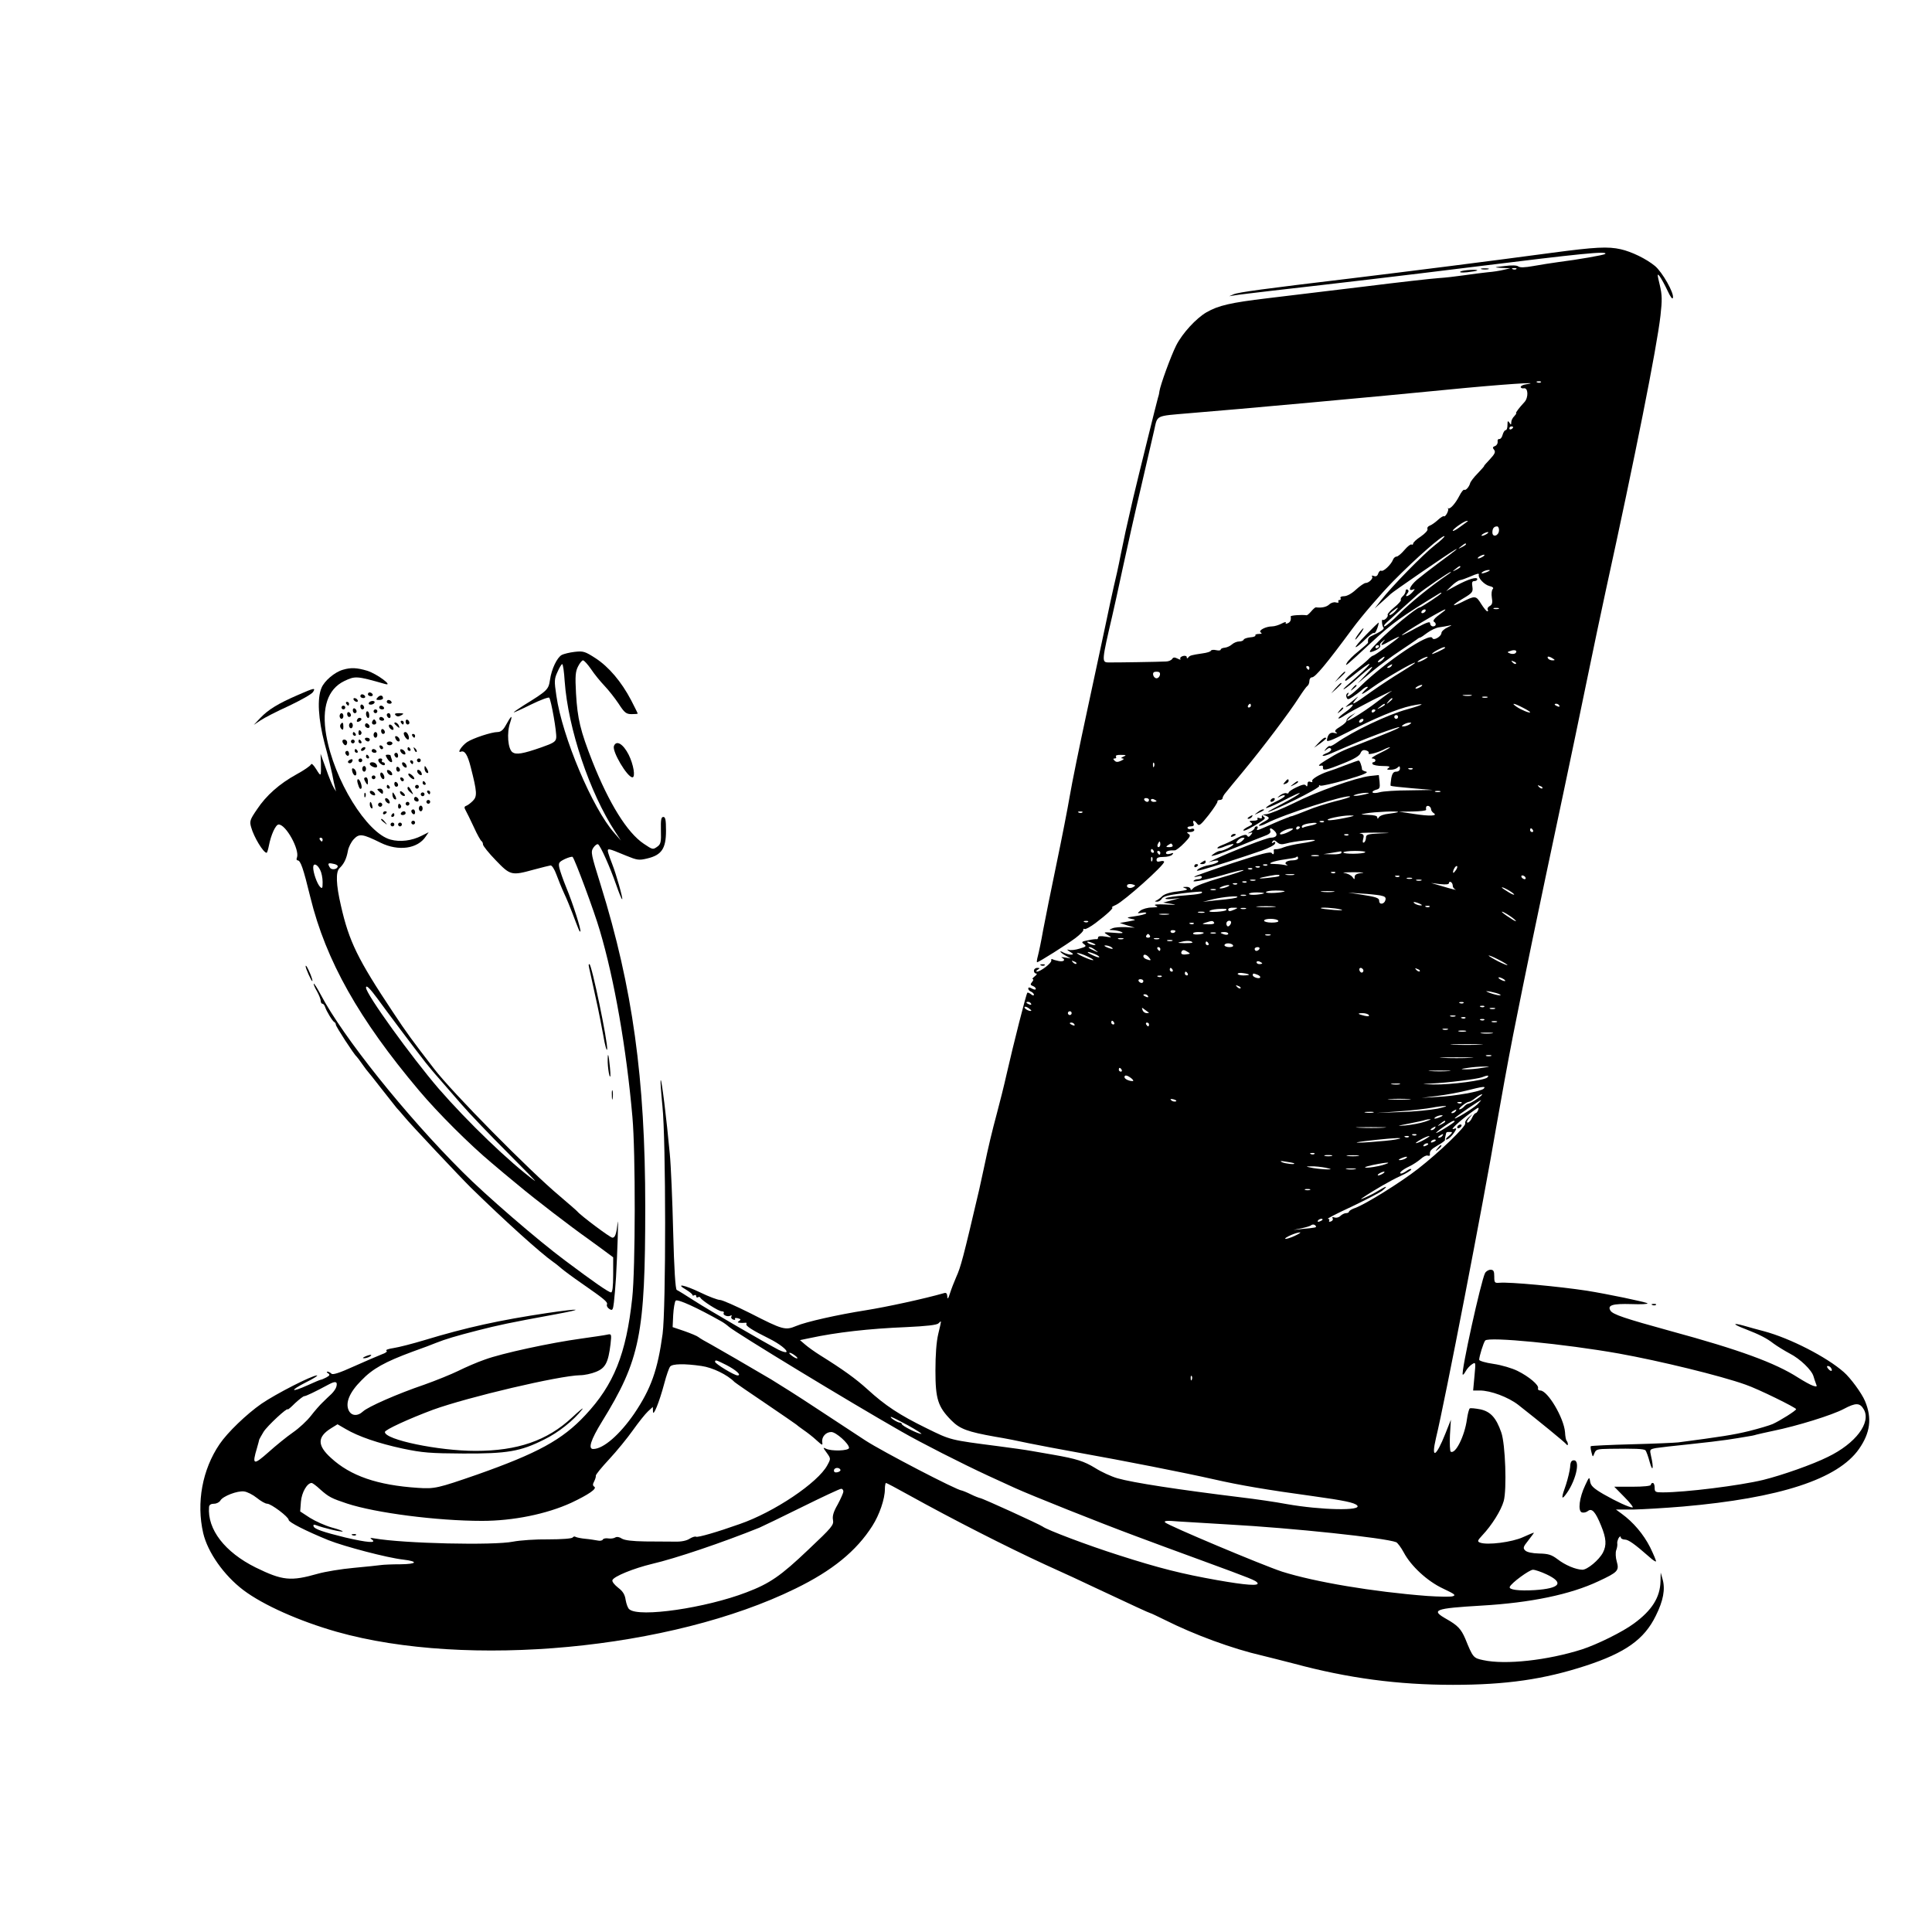 <?xml version="1.0" standalone="no"?>
<!DOCTYPE svg PUBLIC "-//W3C//DTD SVG 20010904//EN"
 "http://www.w3.org/TR/2001/REC-SVG-20010904/DTD/svg10.dtd">
<svg version="1.0" xmlns="http://www.w3.org/2000/svg"
 width="1024pt" height="1024pt" viewBox="0 0 1024 1024"
 preserveAspectRatio="xMidYMid meet">

<g transform="translate(0,1024) scale(0.1,-0.1)"
fill="#000000" stroke="none">
<path d="M8225 8900 c-342 -46 -740 -96 -1060 -135 -469 -56 -602 -74 -627
-85 l-23 -10 25 4 c14 3 108 14 210 26 326 37 686 79 1055 125 574 71 719 86
703 69 -7 -6 -145 -30 -248 -43 -36 -5 -95 -14 -133 -21 -45 -8 -71 -9 -80 -2
-7 6 -35 7 -72 2 -59 -7 -60 -7 -15 -10 l45 -2 -35 -8 c-20 -5 -58 -11 -85
-13 -28 -3 -84 -10 -125 -16 -41 -6 -102 -13 -135 -15 -33 -2 -211 -22 -395
-45 -184 -22 -415 -50 -514 -62 -193 -23 -258 -38 -321 -74 -55 -32 -128 -111
-161 -176 -28 -56 -84 -209 -89 -244 -1 -11 -5 -27 -8 -35 -5 -16 -104 -416
-131 -530 -39 -168 -46 -202 -66 -300 -11 -58 -28 -134 -37 -170 -8 -36 -28
-126 -43 -200 -16 -74 -60 -282 -99 -462 -39 -180 -80 -381 -91 -447 -11 -65
-43 -229 -71 -363 -28 -133 -59 -290 -70 -347 -10 -58 -23 -119 -28 -138 -5
-18 -7 -33 -4 -33 9 0 156 93 203 128 25 19 44 38 42 44 -1 5 1 7 6 4 5 -3 31
11 59 32 62 47 99 82 87 82 -5 1 5 7 21 14 43 20 255 209 255 228 0 5 -9 6
-20 3 -14 -4 -20 -2 -20 8 0 11 11 15 36 15 20 0 41 5 47 12 9 10 7 11 -10 5
-14 -4 -23 -2 -23 4 0 10 16 15 47 14 6 0 29 17 50 39 31 32 35 40 23 48 -12
8 -11 10 8 10 12 0 22 5 22 11 0 6 -7 9 -15 6 -8 -4 -17 -2 -20 3 -4 6 4 10
15 10 16 0 20 5 16 15 -7 20 4 19 19 -1 10 -14 18 -8 61 46 27 35 48 67 47 72
-2 4 4 8 12 8 8 0 15 4 15 10 0 5 7 18 15 27 8 10 51 63 97 118 101 122 243
310 292 387 20 31 40 59 46 63 5 3 10 15 10 26 0 10 6 19 14 19 17 0 77 72
212 255 53 72 151 185 217 253 122 124 264 248 273 240 2 -3 -20 -24 -50 -47
-61 -47 -232 -222 -285 -291 l-35 -45 39 35 c22 19 42 38 45 41 7 9 311 218
340 234 27 15 6 -2 -80 -65 -47 -35 -101 -77 -120 -93 -37 -32 -50 -63 -22
-52 13 5 13 2 -3 -15 -20 -22 -44 -28 -26 -6 8 10 9 16 1 21 -5 3 -10 0 -10
-8 0 -8 -7 -20 -15 -27 -8 -7 -13 -16 -10 -20 2 -4 -14 -22 -35 -39 -22 -18
-38 -36 -35 -40 5 -10 -19 -33 -27 -26 -2 3 -4 -4 -3 -15 1 -11 4 -23 8 -26 7
-7 -16 -23 -60 -43 -20 -9 -24 -16 -22 -37 0 -3 -23 -23 -51 -46 -28 -22 -55
-50 -61 -61 -13 -24 -6 -18 132 110 107 99 158 136 362 260 4 2 7 2 7 0 0 -6
-108 -77 -116 -77 -15 0 -154 -114 -214 -176 -51 -51 -59 -64 -40 -59 31 9 51
25 45 35 -3 4 3 14 13 21 15 13 16 12 3 -3 -18 -24 -12 -23 45 9 27 14 45 22
39 16 -17 -17 -130 -98 -137 -98 -4 0 -16 -9 -26 -20 -11 -11 -43 -38 -71 -60
-28 -22 -51 -44 -51 -49 0 -9 1 -9 70 46 99 77 66 34 -50 -66 -25 -21 -36 -34
-25 -28 11 6 40 29 65 52 79 71 110 88 55 30 l-50 -53 75 62 c41 34 109 84
150 111 41 27 80 54 87 59 7 6 15 11 18 11 4 0 22 12 40 26 19 14 47 27 62 29
16 2 39 6 53 9 18 5 16 2 -7 -9 -18 -8 -33 -22 -33 -30 0 -18 -42 -43 -48 -27
-11 34 -249 -126 -381 -255 -49 -48 -83 -70 -65 -41 4 7 3 8 -4 4 -6 -4 -9
-13 -5 -22 5 -13 9 -13 32 2 14 9 35 25 47 35 11 11 24 19 30 19 5 0 5 -4 -1
-8 -5 -4 -17 -16 -25 -26 -8 -11 17 3 55 31 67 48 225 139 225 130 0 -3 -33
-24 -72 -48 -40 -24 -113 -72 -161 -106 -94 -68 -111 -76 -81 -40 17 20 16 19
-11 -3 -49 -40 -51 -43 -27 -31 37 19 25 -4 -18 -34 -22 -15 -38 -30 -36 -33
3 -2 17 5 33 16 15 11 82 47 148 81 66 33 112 55 101 48 -10 -6 -40 -29 -67
-49 -92 -72 -218 -145 -149 -87 l25 21 -25 -15 c-14 -8 -24 -20 -23 -26 2 -5
-13 -20 -33 -32 -27 -16 -33 -24 -22 -31 9 -6 6 -7 -9 -3 -22 6 -35 -6 -40
-37 -2 -13 24 -3 110 41 140 73 265 125 336 140 82 17 71 7 -19 -18 -106 -29
-288 -116 -379 -180 -16 -11 -30 -18 -33 -15 -3 2 -11 -4 -19 -13 -13 -16 -12
-17 3 -5 11 9 18 10 23 2 3 -5 -5 -14 -19 -20 -14 -5 -26 -12 -26 -14 0 -6 23
0 55 15 111 48 154 66 244 100 57 21 106 37 108 35 4 -4 -54 -28 -217 -92 -87
-33 -107 -43 -172 -83 -39 -24 -47 -33 -25 -29 6 2 11 -3 9 -9 -3 -20 17 -16
108 21 56 22 86 40 91 54 6 14 14 19 28 15 12 -3 18 -9 15 -15 -7 -11 41 0 78
18 15 8 31 14 35 13 4 0 -19 -14 -52 -30 -33 -16 -52 -29 -42 -29 9 0 17 -4
17 -10 0 -5 -5 -10 -11 -10 -5 0 -7 -4 -4 -10 3 -5 27 -10 53 -10 34 0 43 -3
32 -10 -12 -8 -10 -10 10 -10 15 0 31 5 38 12 9 9 12 8 12 -5 0 -10 -8 -17
-20 -17 -14 0 -21 -9 -26 -35 -3 -20 -5 -38 -3 -40 2 -2 54 -8 114 -13 l110
-9 -125 -2 c-69 0 -140 -5 -157 -10 -18 -5 -35 -6 -38 -1 -3 4 5 10 18 14 20
5 22 10 19 42 l-4 36 -47 -5 c-75 -9 -284 -83 -404 -144 -62 -30 -125 -56
-142 -58 -19 -1 -29 -6 -27 -14 2 -9 -3 -11 -13 -7 -9 3 -13 2 -10 -4 4 -6 -6
-10 -22 -10 -21 0 -24 -3 -14 -9 12 -8 10 -12 -12 -22 -15 -7 -27 -16 -27 -20
0 -8 45 14 96 48 19 12 22 18 12 24 -7 5 -8 9 -3 9 6 0 16 -4 24 -9 11 -7 6
-13 -18 -26 -18 -9 -31 -19 -28 -21 3 -3 20 2 39 12 92 48 430 156 444 142 2
-3 -33 -14 -79 -25 -46 -12 -113 -33 -148 -48 -35 -14 -71 -28 -79 -30 -8 -2
-16 -4 -17 -5 -2 -2 -6 -3 -10 -4 -9 -3 -49 -19 -111 -47 -49 -22 -56 -23 -47
-9 3 6 1 10 -4 10 -6 0 -11 -4 -11 -8 0 -5 -10 -14 -22 -21 -16 -8 -17 -10 -4
-6 16 5 17 3 6 -10 -10 -12 -15 -13 -20 -4 -6 8 -22 4 -56 -14 -27 -15 -62
-31 -78 -37 -16 -6 -26 -13 -23 -16 2 -3 22 2 42 11 21 8 40 13 42 11 6 -6
-52 -36 -70 -36 -7 0 -22 -7 -33 -15 -18 -13 -18 -14 6 -8 14 3 68 24 120 45
52 22 114 46 137 55 29 10 40 19 36 29 -7 18 4 18 23 -1 19 -19 10 -35 -21
-35 -20 0 -196 -68 -300 -116 l-30 -14 29 7 c19 4 27 2 22 -5 -3 -5 -24 -13
-45 -17 -22 -3 -47 -13 -58 -20 -16 -12 -13 -13 22 -4 45 12 217 67 314 101
36 13 67 29 69 37 3 9 0 11 -8 6 -9 -6 -11 -4 -6 4 6 9 12 9 25 -3 13 -12 25
-13 47 -7 42 12 160 25 153 17 -4 -4 -36 -11 -72 -16 -35 -5 -78 -15 -93 -21
-16 -7 -35 -11 -42 -10 -7 1 -12 -2 -11 -6 3 -19 -2 -27 -10 -15 -6 10 -53 -2
-209 -53 -111 -37 -202 -69 -202 -72 0 -2 9 -1 20 2 11 4 20 2 20 -4 0 -6 -9
-11 -19 -11 -11 0 -22 -4 -25 -9 -7 -10 82 9 187 40 38 11 73 19 78 17 5 -2
-50 -20 -123 -41 -76 -22 -137 -45 -144 -55 -8 -10 -13 -12 -14 -4 0 6 -10 12
-22 11 -22 0 -22 -1 -3 -8 15 -6 3 -10 -44 -16 -39 -4 -70 -14 -81 -25 -10
-10 -24 -20 -31 -23 -10 -4 -9 -6 3 -6 9 -1 21 7 26 16 7 12 35 19 108 28 55
7 101 10 103 9 10 -9 -11 -14 -89 -20 -47 -3 -92 -10 -100 -14 -9 -5 3 -7 30
-5 l45 5 -45 -12 -45 -12 45 -7 c31 -5 22 -6 -30 -3 -50 2 -68 0 -55 -6 16 -7
12 -9 -20 -10 -22 0 -49 -8 -60 -16 -19 -16 -19 -16 7 -12 15 3 25 2 23 -3 -3
-4 -29 -11 -58 -15 -47 -7 -49 -8 -22 -14 29 -6 28 -6 -15 -14 l-45 -8 40 -13
40 -12 -48 3 c-27 1 -58 -1 -70 -6 -22 -9 -21 -9 3 -10 14 -1 34 -5 45 -10 13
-6 0 -8 -40 -4 -57 4 -59 4 -35 -11 25 -15 25 -15 -12 -9 -25 4 -38 2 -38 -5
0 -6 -3 -10 -7 -9 -5 1 -25 -1 -47 -6 -33 -6 -36 -9 -21 -20 15 -11 12 -14
-23 -24 -22 -7 -48 -10 -58 -6 -11 3 -8 -1 6 -10 20 -12 22 -15 7 -16 -10 0
-27 5 -38 10 -30 17 -22 2 9 -15 l27 -15 -30 5 c-16 3 -24 2 -17 -1 22 -10 12
-23 -15 -18 -15 3 -30 7 -35 10 -5 3 -7 0 -6 -7 3 -13 -57 -59 -76 -59 -6 0
-4 5 4 10 13 8 12 10 -2 10 -10 0 -18 -7 -18 -15 0 -8 5 -15 12 -15 6 0 3 -7
-8 -15 -10 -8 -15 -15 -10 -15 5 0 3 -7 -4 -15 -10 -12 -9 -16 4 -21 9 -3 16
-10 16 -15 0 -6 -9 -5 -20 1 -14 8 -20 8 -20 0 0 -6 7 -13 15 -16 8 -4 15 -11
15 -16 0 -6 -7 -5 -15 2 -9 7 -18 11 -20 8 -6 -6 -73 -270 -109 -428 -14 -63
-38 -158 -52 -210 -26 -97 -44 -171 -70 -295 -8 -38 -19 -88 -24 -110 -86
-368 -98 -411 -122 -464 -11 -25 -26 -64 -33 -86 -9 -29 -13 -34 -14 -17 -1
17 -6 22 -18 18 -105 -30 -303 -73 -416 -91 -146 -23 -316 -61 -367 -83 -58
-24 -70 -21 -244 68 -76 38 -148 70 -160 70 -12 0 -60 18 -105 40 -83 40 -136
50 -74 14 18 -11 33 -23 33 -27 0 -5 4 -5 10 -2 6 3 10 1 10 -5 0 -6 4 -9 9
-6 5 4 11 2 13 -2 6 -14 96 -72 113 -72 9 0 14 -4 11 -9 -7 -11 22 -23 36 -14
6 3 8 1 5 -4 -4 -6 0 -14 9 -17 8 -3 13 -2 10 3 -4 5 3 7 15 4 16 -4 17 -8 7
-14 -10 -7 -10 -9 2 -10 8 -1 21 -1 29 0 7 2 10 -2 7 -7 -5 -9 32 -33 119 -76
55 -27 101 -63 93 -72 -4 -3 -21 2 -40 11 -69 36 -366 208 -447 260 -46 30
-89 56 -94 58 -7 2 -14 110 -19 308 -4 167 -12 354 -18 414 -17 185 -43 395
-48 390 -3 -2 2 -64 9 -137 19 -180 19 -1071 1 -1208 -26 -191 -61 -290 -150
-422 -77 -112 -164 -188 -218 -188 -28 0 -13 48 46 144 203 329 230 463 230
1141 0 678 -67 1161 -236 1704 -51 164 -54 175 -39 198 9 13 20 21 25 18 13
-8 63 -120 95 -212 16 -46 30 -81 33 -79 4 5 -31 130 -53 186 -8 19 -17 46
-21 59 -7 28 -5 27 94 -14 59 -24 68 -26 113 -15 76 18 99 53 99 146 0 58 -3
74 -14 74 -12 0 -14 -15 -13 -71 2 -60 -1 -73 -17 -85 -26 -19 -26 -18 -74 14
-88 59 -184 214 -272 436 -64 163 -79 225 -87 361 -5 92 -3 116 11 143 9 18
21 32 26 32 6 0 25 -21 43 -47 17 -26 50 -66 71 -88 21 -22 55 -65 75 -95 31
-48 40 -55 69 -55 17 0 32 1 32 3 0 2 -16 34 -35 71 -52 99 -119 177 -188 222
-57 37 -66 39 -111 34 -27 -3 -58 -11 -68 -16 -25 -13 -55 -75 -63 -133 -8
-51 -12 -56 -140 -135 -30 -19 -54 -36 -52 -37 1 -1 42 17 92 42 49 24 92 40
96 36 10 -11 41 -186 37 -213 -2 -20 -15 -28 -78 -50 -100 -35 -134 -40 -154
-26 -24 18 -31 103 -12 157 15 46 6 39 -26 -19 -12 -21 -25 -31 -41 -31 -31 0
-129 -32 -161 -53 -29 -20 -55 -60 -33 -51 20 7 35 -15 52 -82 34 -133 35
-155 11 -179 -12 -12 -28 -24 -35 -26 -11 -4 -11 -10 -3 -24 6 -11 26 -51 44
-90 17 -38 36 -71 40 -73 4 -2 8 -10 8 -18 0 -7 30 -45 68 -84 77 -80 83 -82
202 -49 41 11 81 21 88 22 7 1 21 -20 31 -48 10 -27 28 -72 41 -100 13 -27 31
-72 42 -100 36 -95 40 -106 44 -102 6 6 -40 150 -75 234 -16 39 -32 85 -36
102 -6 28 -3 32 29 48 20 9 38 14 41 11 12 -12 115 -289 144 -389 77 -259 141
-624 173 -989 17 -188 16 -805 -1 -960 -32 -296 -97 -459 -249 -621 -122 -131
-254 -202 -574 -315 -208 -72 -224 -76 -313 -70 -214 14 -357 63 -461 159 -73
66 -73 111 1 157 l34 21 43 -25 c68 -40 173 -76 303 -104 106 -22 144 -25 320
-26 234 -1 304 11 429 74 76 37 157 102 202 160 10 14 -14 -6 -55 -44 -131
-122 -289 -176 -510 -176 -197 0 -481 59 -481 100 0 12 129 71 255 118 185 67
669 181 780 183 22 0 60 8 84 18 50 20 65 49 77 147 6 54 5 55 -18 50 -12 -3
-75 -12 -138 -21 -161 -22 -421 -78 -510 -111 -41 -14 -105 -42 -141 -60 -37
-18 -118 -51 -180 -73 -144 -49 -298 -117 -325 -142 -29 -27 -62 -24 -76 6
-18 40 4 95 67 158 60 63 126 99 272 153 54 19 109 40 123 46 50 20 107 37
220 66 114 29 164 40 415 86 158 29 135 33 -42 7 -255 -38 -432 -77 -653 -144
-63 -19 -137 -38 -164 -42 -27 -4 -44 -10 -38 -14 7 -4 -3 -12 -26 -20 -20 -8
-86 -36 -146 -63 -77 -35 -112 -46 -119 -39 -6 6 -16 11 -21 11 -6 0 -5 -4 3
-9 11 -7 9 -12 -10 -22 -13 -7 -26 -12 -29 -12 -3 0 -34 -13 -69 -29 -91 -41
-98 -30 -10 15 41 20 67 37 59 37 -27 0 -218 -98 -294 -150 -79 -55 -180 -152
-222 -214 -92 -135 -124 -311 -87 -472 24 -102 110 -224 213 -302 105 -79 295
-164 495 -221 690 -195 1773 -94 2431 229 195 95 323 199 408 333 37 58 66
142 66 194 0 18 3 33 6 33 3 0 56 -28 117 -62 240 -133 523 -277 727 -371 115
-52 195 -89 264 -122 198 -93 289 -135 293 -135 3 0 36 -16 75 -35 159 -80
361 -154 518 -190 30 -7 107 -27 170 -43 286 -77 550 -112 841 -112 282 0 482
29 703 101 211 69 311 140 372 265 40 80 51 141 36 194 l-10 35 -1 -46 c-2
-85 -45 -154 -141 -224 -59 -44 -195 -111 -275 -137 -182 -58 -406 -83 -524
-57 -52 11 -54 13 -95 114 -22 51 -40 70 -98 103 -87 49 -67 57 185 72 260 15
471 59 619 129 103 48 111 56 97 105 -6 20 -7 47 -3 59 5 12 7 28 6 35 -2 6 2
20 7 30 6 9 11 11 11 5 0 -7 10 -13 21 -13 20 0 52 -23 133 -94 16 -15 31 -24
33 -22 2 2 -12 36 -31 75 -35 69 -89 133 -151 178 l-30 22 90 0 c50 1 169 8
265 16 514 45 821 145 933 305 60 86 70 163 32 254 -17 41 -77 123 -113 154
-91 80 -284 179 -422 216 -30 8 -79 21 -109 30 -62 17 -57 7 9 -18 77 -30 114
-49 150 -77 19 -14 58 -38 86 -53 55 -28 117 -88 126 -121 3 -11 9 -28 13 -39
7 -16 5 -17 -15 -11 -13 4 -49 24 -79 43 -123 79 -312 148 -676 247 -244 67
-306 88 -319 108 -18 29 10 38 111 35 51 -2 89 0 85 4 -8 7 -215 50 -322 67
-144 22 -410 47 -462 42 -26 -2 -28 0 -28 33 0 29 -4 36 -20 36 -10 0 -24 -8
-29 -18 -21 -40 -129 -528 -118 -538 2 -2 9 6 16 19 7 13 22 29 33 36 20 13
20 12 13 -63 l-7 -76 35 0 c58 0 151 -35 204 -76 106 -83 248 -199 255 -209 5
-7 8 -6 8 1 0 6 -3 13 -6 17 -4 3 -8 24 -9 46 -6 76 -92 221 -131 221 -9 0
-14 5 -12 12 6 16 -48 62 -109 92 -28 14 -85 31 -127 37 -42 6 -76 16 -76 22
0 17 23 92 32 102 19 21 420 -18 708 -69 217 -39 541 -118 672 -165 65 -22
268 -122 268 -130 -1 -8 -85 -61 -125 -79 -16 -7 -73 -24 -125 -37 -81 -20
-154 -31 -375 -60 -16 -2 -127 -7 -245 -10 -118 -3 -216 -8 -218 -10 -3 -2 -1
-17 3 -32 7 -27 7 -28 16 -5 8 20 15 22 81 23 132 2 181 0 189 -8 5 -5 15 -33
23 -63 16 -58 22 -31 7 32 -8 36 -8 36 26 43 18 3 98 12 176 20 78 8 169 19
202 24 33 5 78 12 100 16 22 3 46 8 54 11 7 2 47 11 89 20 128 26 314 84 374
116 64 34 86 34 107 -3 39 -70 -44 -180 -191 -251 -80 -40 -242 -97 -343 -122
-124 -30 -412 -66 -532 -66 -39 0 -43 2 -43 25 0 14 -4 25 -10 25 -5 0 -10 -4
-10 -10 0 -6 -39 -10 -97 -10 l-97 0 54 -55 c30 -30 49 -55 43 -55 -18 0 -85
31 -155 71 -53 31 -67 45 -70 67 -4 26 -5 25 -26 -20 -31 -65 -40 -136 -18
-144 9 -3 23 0 32 7 21 17 40 -3 70 -77 28 -68 30 -104 10 -143 -21 -40 -83
-91 -109 -91 -35 1 -91 24 -132 56 -32 24 -49 29 -98 30 -36 1 -64 7 -73 16
-13 13 -11 19 16 53 16 21 30 39 30 41 0 2 -26 -9 -57 -23 -58 -27 -191 -44
-229 -29 -15 6 -13 11 13 39 50 53 99 131 113 181 17 61 9 303 -13 364 -27 78
-57 110 -110 122 -27 5 -52 8 -57 5 -4 -3 -11 -29 -15 -58 -12 -88 -61 -187
-86 -171 -4 2 -6 42 -4 87 l5 82 -29 -73 c-50 -126 -77 -139 -50 -24 46 188
254 1263 319 1647 23 132 63 353 90 490 69 346 114 565 269 1295 33 157 88
418 121 580 33 162 79 378 101 480 154 703 271 1289 290 1458 9 81 9 108 -4
162 -14 58 -14 63 0 45 8 -11 27 -45 41 -75 16 -35 27 -49 29 -38 6 26 -56
135 -95 168 -46 38 -124 76 -182 89 -67 15 -133 12 -365 -19z m-188 -86 c-3
-3 -12 -4 -19 -1 -8 3 -5 6 6 6 11 1 17 -2 13 -5z m130 -600 c-3 -3 -12 -4
-19 -1 -8 3 -5 6 6 6 11 1 17 -2 13 -5z m-79 -11 c-16 -2 -28 -9 -28 -14 0 -5
8 -9 17 -7 23 4 25 -49 3 -73 -28 -30 -50 -59 -44 -59 3 0 -2 -7 -10 -16 -9
-8 -16 -23 -16 -32 0 -15 -2 -15 -10 -2 -8 12 -10 9 -10 -12 0 -16 -4 -28 -10
-28 -5 0 -12 -11 -16 -25 -3 -13 -11 -23 -18 -22 -6 1 -10 -5 -8 -14 1 -9 -5
-20 -14 -23 -13 -5 -14 -9 -5 -20 9 -11 4 -22 -22 -50 -19 -20 -33 -36 -31
-36 2 0 -13 -17 -33 -38 -21 -21 -39 -45 -41 -53 -5 -19 -23 -40 -31 -35 -4 3
-16 -12 -26 -32 -21 -41 -50 -73 -59 -66 -3 2 -4 1 -1 -2 6 -9 -15 -47 -22
-40 -3 2 -17 -6 -32 -20 -14 -13 -34 -27 -43 -30 -9 -3 -15 -11 -12 -18 3 -7
-13 -24 -36 -40 -22 -14 -40 -31 -40 -37 0 -5 -4 -8 -9 -5 -4 3 -21 -10 -37
-29 -16 -19 -35 -35 -42 -35 -7 0 -16 -8 -19 -17 -10 -26 -52 -65 -62 -58 -5
3 -12 -4 -16 -14 -4 -14 -12 -18 -23 -14 -9 3 -14 3 -10 -2 9 -9 -16 -35 -34
-35 -7 0 -30 -16 -51 -35 -22 -21 -48 -35 -63 -35 -14 0 -22 -4 -19 -10 3 -5
1 -10 -5 -10 -6 0 -9 -4 -6 -9 4 -5 -3 -7 -14 -4 -10 3 -26 -2 -35 -11 -14
-13 -39 -19 -71 -15 -3 0 -14 -9 -24 -21 -10 -12 -21 -21 -24 -21 -31 4 -86
-1 -85 -6 3 -20 -2 -31 -17 -37 -8 -3 -12 -2 -9 4 3 5 -7 3 -22 -5 -15 -8 -38
-15 -50 -15 -34 0 -76 -22 -61 -32 9 -5 6 -8 -10 -8 -13 0 -21 -4 -18 -8 2 -4
-10 -9 -27 -10 -18 -2 -33 -7 -35 -12 -2 -6 -13 -10 -25 -10 -11 0 -28 -7 -38
-16 -9 -8 -26 -16 -38 -17 -11 -1 -21 -5 -21 -10 0 -5 -11 -6 -24 -3 -13 3
-26 2 -28 -3 -2 -5 -21 -11 -44 -14 -60 -9 -68 -11 -76 -22 -5 -6 -8 -6 -8 2
0 6 -9 9 -20 6 -11 -3 -17 -10 -14 -15 4 -6 -3 -5 -14 1 -16 8 -23 8 -29 -1
-4 -7 -19 -14 -33 -14 -32 -2 -278 -6 -307 -5 -34 1 -33 10 22 246 8 33 33
148 56 255 23 107 66 299 96 425 29 127 61 263 70 303 19 84 3 76 188 92 241
19 1017 90 1360 124 283 28 527 45 423 29z m-68 -227 c0 -3 -4 -8 -10 -11 -5
-3 -10 -1 -10 4 0 6 5 11 10 11 6 0 10 -2 10 -4z m-241 -499 c-2 -2 -21 -15
-41 -30 -21 -16 -38 -24 -38 -20 0 9 60 51 74 52 5 1 7 0 5 -2z m166 -49 c-2
-29 -35 -38 -35 -10 0 21 8 32 25 32 6 0 11 -10 10 -22z m-65 -18 c-8 -5 -19
-10 -25 -10 -5 0 -3 5 5 10 8 5 20 10 25 10 6 0 3 -5 -5 -10z m-110 -55 c0 -2
-10 -9 -22 -15 -22 -11 -22 -10 -4 4 21 17 26 19 26 11z m90 -65 c-8 -5 -19
-10 -25 -10 -5 0 -3 5 5 10 8 5 20 10 25 10 6 0 3 -5 -5 -10z m-120 -55 c0 -2
-10 -9 -22 -15 -22 -11 -22 -10 -4 4 21 17 26 19 26 11z m145 -25 c-27 -12
-43 -12 -25 0 8 5 22 9 30 9 10 0 8 -3 -5 -9z m-215 -18 c-87 -59 -194 -146
-252 -204 -38 -38 -73 -68 -80 -68 -6 0 -1 10 13 22 13 12 49 44 79 72 31 28
69 62 85 76 34 29 168 120 175 119 3 0 -6 -8 -20 -17z m168 1 c-5 -16 29 -52
56 -59 18 -4 24 -10 18 -16 -6 -6 -8 -26 -5 -45 5 -27 2 -38 -11 -45 -9 -5
-14 -13 -11 -19 4 -5 2 -9 -2 -9 -5 0 -19 18 -33 40 -27 44 -32 44 -103 8 -59
-29 -53 -16 8 20 49 29 53 35 49 62 -4 23 -1 30 10 30 9 0 16 5 16 10 0 15
-47 1 -110 -33 l-55 -30 28 27 c15 15 35 29 45 31 9 1 33 10 52 18 41 18 51
20 48 10z m-443 -193 c-10 -11 -23 -20 -29 -20 -6 0 0 9 14 20 32 25 38 25 15
0z m548 13 c-7 -2 -19 -2 -25 0 -7 3 -2 5 12 5 14 0 19 -2 13 -5z m-388 -13
c-3 -5 -11 -10 -16 -10 -6 0 -7 5 -4 10 3 6 11 10 16 10 6 0 7 -4 4 -10z m100
2 c-6 -5 -23 -18 -38 -29 -16 -13 -23 -24 -17 -28 15 -9 12 -25 -5 -25 -8 0
-15 7 -15 16 0 12 -17 6 -75 -25 -41 -23 -75 -40 -75 -38 0 8 214 135 230 137
2 0 0 -4 -5 -8z m-345 -186 c0 -3 -4 -8 -10 -11 -5 -3 -10 -1 -10 4 0 6 5 11
10 11 6 0 10 -2 10 -4z m349 -10 c-10 -9 -69 -36 -69 -32 0 7 52 35 64 36 5 0
7 -2 5 -4z m374 -27 c-6 -6 -18 -6 -28 -3 -18 7 -18 8 1 14 23 9 39 1 27 -11z
m-703 -34 c-7 -8 -18 -15 -24 -15 -6 0 -2 7 8 15 25 19 32 19 16 0z m220 0
c-14 -8 -29 -14 -35 -14 -5 0 1 6 15 14 14 8 30 14 35 14 6 0 -1 -6 -15 -14z
m680 5 c13 -8 13 -10 -2 -10 -9 0 -20 5 -23 10 -8 13 5 13 25 0z m-195 -28
c-3 -3 -11 0 -18 7 -9 10 -8 11 6 5 10 -3 15 -9 12 -12z m-5042 -93 c18 -251
132 -590 268 -798 l30 -46 -35 40 c-116 131 -276 510 -307 727 -12 79 -11 90
6 127 10 23 21 41 25 41 4 0 10 -41 13 -91z m4382 81 c-3 -5 -12 -10 -18 -10
-7 0 -6 4 3 10 19 12 23 12 15 0z m-435 -10 c0 -5 -2 -10 -4 -10 -3 0 -8 5
-11 10 -3 6 -1 10 4 10 6 0 11 -4 11 -10z m-792 -37 c-2 -10 -10 -18 -18 -18
-8 0 -16 8 -18 18 -2 12 3 17 18 17 15 0 20 -5 18 -17z m1382 -63 c-8 -5 -19
-10 -25 -10 -5 0 -3 5 5 10 8 5 20 10 25 10 6 0 3 -5 -5 -10z m268 -47 c-10
-2 -28 -2 -40 0 -13 2 -5 4 17 4 22 1 32 -1 23 -4z m85 -10 c-7 -2 -19 -2 -25
0 -7 3 -2 5 12 5 14 0 19 -2 13 -5z m-503 -7 c0 -2 -8 -10 -17 -17 -16 -13
-17 -12 -4 4 13 16 21 21 21 13z m-750 -36 c0 -5 -5 -10 -11 -10 -5 0 -7 5 -4
10 3 6 8 10 11 10 2 0 4 -4 4 -10z m710 5 c0 -2 -10 -9 -22 -15 -22 -11 -22
-10 -4 4 21 17 26 19 26 11z m730 -15 c22 -11 40 -22 40 -25 0 -7 -49 13 -73
30 -30 21 -13 19 33 -5z m195 10 c3 -6 -1 -7 -9 -4 -18 7 -21 14 -7 14 6 0 13
-4 16 -10z m-975 -24 c0 -3 -4 -8 -10 -11 -5 -3 -10 -1 -10 4 0 6 5 11 10 11
6 0 10 -2 10 -4z m120 -36 c0 -5 -4 -10 -10 -10 -5 0 -10 5 -10 10 0 6 5 10
10 10 6 0 10 -4 10 -10z m-185 -20 c-3 -5 -11 -10 -16 -10 -6 0 -7 5 -4 10 3
6 11 10 16 10 6 0 7 -4 4 -10z m245 -20 c-8 -5 -22 -10 -30 -10 -13 0 -13 1 0
10 8 5 22 10 30 10 13 0 13 -1 0 -10z m-1515 -170 c-14 -6 -15 -9 -5 -10 10
-1 7 -5 -8 -12 -17 -8 -26 -8 -34 0 -9 9 -9 12 1 12 7 0 9 5 6 10 -4 6 7 10
27 9 27 0 30 -2 13 -9z m162 -52 c-3 -8 -6 -5 -6 6 -1 11 2 17 5 13 3 -3 4
-12 1 -19z m1370 -14 c-3 -3 -12 -4 -19 -1 -8 3 -5 6 6 6 11 1 17 -2 13 -5z
m688 -102 c-3 -3 -11 0 -18 7 -9 10 -8 11 6 5 10 -3 15 -9 12 -12z m-542 -19
c-7 -2 -19 -2 -25 0 -7 3 -2 5 12 5 14 0 19 -2 13 -5z m-398 -13 c-16 -4 -39
-8 -50 -8 -16 0 -15 2 5 8 14 4 36 8 50 8 22 0 22 -1 -5 -8z m-1145 -30 c0 -5
-4 -10 -9 -10 -6 0 -13 5 -16 10 -3 6 1 10 9 10 9 0 16 -4 16 -10z m40 -6 c0
-2 -7 -4 -15 -4 -8 0 -15 4 -15 10 0 5 7 7 15 4 8 -4 15 -8 15 -10z m1455 -43
c0 -6 6 -15 13 -20 26 -16 -20 -18 -103 -5 l-80 12 73 1 c39 1 71 4 71 9 -3
17 2 23 14 20 6 -3 12 -10 12 -17z m-1848 -17 c-3 -3 -12 -4 -19 -1 -8 3 -5 6
6 6 11 1 17 -2 13 -5z m1673 2 c-3 -2 -25 -6 -49 -9 -24 -2 -47 -10 -52 -18
-6 -10 -9 -10 -9 -1 0 8 -17 12 -47 13 -46 2 -46 2 -13 8 43 8 176 14 170 7z
m-285 -32 c-38 -8 -77 -13 -85 -11 -22 5 69 25 115 25 32 0 26 -3 -30 -14z
m-108 -20 c-3 -3 -12 -4 -19 -1 -8 3 -5 6 6 6 11 1 17 -2 13 -5z m-39 -9 c-3
-3 -18 -8 -34 -11 -15 -3 -31 -7 -36 -10 -4 -3 -8 -1 -8 5 0 9 24 17 64 20 11
0 17 -1 14 -4z m-88 -19 c0 -3 -4 -8 -10 -11 -5 -3 -10 -1 -10 4 0 6 5 11 10
11 6 0 10 -2 10 -4z m-60 -25 c-19 -10 -39 -15 -44 -13 -12 7 35 31 59 31 14
0 10 -5 -15 -18z m1295 9 c3 -5 1 -10 -4 -10 -6 0 -11 5 -11 10 0 6 2 10 4 10
3 0 8 -4 11 -10z m-807 -17 c-69 -3 -78 -6 -78 -23 0 -10 -5 -22 -10 -25 -7
-4 -9 2 -5 18 6 21 3 26 -17 30 -12 2 24 4 82 4 86 -1 91 -2 28 -4z m-171 -9
c-3 -3 -12 -4 -19 -1 -8 3 -5 6 6 6 11 1 17 -2 13 -5z m-561 -29 c-8 -8 -20
-15 -27 -15 -9 0 -8 4 1 15 7 8 19 15 27 15 12 0 12 -2 -1 -15z m-436 -20 c0
-8 -4 -15 -10 -15 -5 0 -7 7 -4 15 4 8 8 15 10 15 2 0 4 -7 4 -15z m65 -5 c3
-6 -4 -10 -17 -10 -18 0 -20 2 -8 10 19 12 18 12 25 0z m-100 -30 c3 -5 1 -10
-4 -10 -6 0 -11 5 -11 10 0 6 2 10 4 10 3 0 8 -4 11 -10z m35 -10 c0 -5 -2
-10 -4 -10 -3 0 -8 5 -11 10 -3 6 -1 10 4 10 6 0 11 -4 11 -10z m960 0 c0 -5
-21 -9 -47 -8 l-48 1 45 7 c25 4 46 8 48 8 1 1 2 -2 2 -8z m126 3 c-10 -10
-116 -11 -116 -1 0 4 28 8 62 8 34 0 58 -3 54 -7z m-248 -20 c-10 -2 -26 -2
-35 0 -10 3 -2 5 17 5 19 0 27 -2 18 -5z m-881 -25 c-3 -8 -6 -5 -6 6 -1 11 2
17 5 13 3 -3 4 -12 1 -19z m773 12 c0 -5 -13 -10 -29 -10 -32 0 -49 -15 -29
-24 7 -3 0 -4 -17 0 -16 3 -41 5 -55 5 -43 -1 -1 16 60 24 30 4 57 9 59 11 7
7 11 5 11 -6z m-163 -36 c-3 -3 -12 -4 -19 -1 -8 3 -5 6 6 6 11 1 17 -2 13 -5z
m-40 -10 c-3 -3 -12 -4 -19 -1 -8 3 -5 6 6 6 11 1 17 -2 13 -5z m1041 -14 c-7
-10 -14 -18 -15 -16 -6 6 9 36 18 36 5 0 4 -9 -3 -20z m-1081 4 c-3 -3 -12 -4
-19 -1 -8 3 -5 6 6 6 11 1 17 -2 13 -5z m440 -20 c-3 -3 -12 -4 -19 -1 -8 3
-5 6 6 6 11 1 17 -2 13 -5z m141 -1 c-27 -3 -38 -9 -38 -21 0 -15 -1 -15 -12
0 -7 9 -26 19 -43 21 -16 2 6 4 50 4 44 0 63 -2 43 -4z m-439 -17 c-2 -2 -29
-6 -59 -9 -62 -7 -56 -1 11 11 41 8 58 7 48 -2z m79 7 c-10 -2 -28 -2 -40 0
-13 2 -5 4 17 4 22 1 32 -1 23 -4z m559 -9 c-3 -3 -12 -4 -19 -1 -8 3 -5 6 6
6 11 1 17 -2 13 -5z m668 -4 c3 -5 2 -10 -4 -10 -5 0 -13 5 -16 10 -3 6 -2 10
4 10 5 0 13 -4 16 -10z m-602 -7 c-7 -2 -19 -2 -25 0 -7 3 -2 5 12 5 14 0 19
-2 13 -5z m-830 -10 c-7 -2 -19 -2 -25 0 -7 3 -2 5 12 5 14 0 19 -2 13 -5z
m880 0 c-7 -2 -19 -2 -25 0 -7 3 -2 5 12 5 14 0 19 -2 13 -5z m-926 -9 c-3 -3
-12 -4 -19 -1 -8 3 -5 6 6 6 11 1 17 -2 13 -5z m1093 -19 c0 -7 6 -16 13 -19
13 -6 -13 0 -83 21 l-45 13 48 -6 c31 -3 47 -2 47 6 0 6 5 8 10 5 6 -3 10 -12
10 -20z m-1694 -7 c-18 -10 -39 -2 -31 12 3 4 15 6 26 3 19 -5 19 -7 5 -15z
m551 16 c-3 -3 -12 -4 -19 -1 -8 3 -5 6 6 6 11 1 17 -2 13 -5z m-52 -14 c-11
-5 -27 -9 -35 -9 -9 0 -8 4 5 9 11 5 27 9 35 9 9 0 8 -4 -5 -9z m1520 -40 c3
-5 -10 -1 -29 11 -20 12 -36 23 -36 25 0 7 58 -25 65 -36z m-1582 23 c-7 -2
-19 -2 -25 0 -7 3 -2 5 12 5 14 0 19 -2 13 -5z m366 -7 c-9 -8 -99 -13 -99 -5
0 5 23 9 52 9 28 0 49 -2 47 -4z m259 -3 c-15 -2 -42 -2 -60 0 -18 2 -6 4 27
4 33 0 48 -2 33 -4z m-368 -7 c0 -2 -18 -6 -40 -8 -22 -2 -40 0 -40 4 0 5 18
8 40 8 22 0 40 -2 40 -4z m616 -12 c25 -5 31 -10 27 -25 -6 -22 -33 -26 -33
-4 0 16 -14 21 -105 35 l-60 9 70 -5 c39 -2 84 -7 101 -10z m-713 -1 c-7 -2
-19 -2 -25 0 -7 3 -2 5 12 5 14 0 19 -2 13 -5z m-45 -8 c-5 -5 -28 -9 -123
-18 l-60 -7 55 14 c55 13 138 20 128 11z m967 -35 c13 -6 15 -9 5 -9 -8 0 -22
4 -30 9 -18 12 -2 12 25 0z m-772 -17 c-24 -2 -62 -2 -85 0 -24 2 -5 4 42 4
47 0 66 -2 43 -4z m824 1 c-3 -3 -12 -4 -19 -1 -8 3 -5 6 6 6 11 1 17 -2 13
-5z m-1078 -18 c-9 -8 -89 -13 -89 -6 0 5 19 10 43 12 41 3 54 1 46 -6z m46 4
c-27 -12 -35 -12 -35 0 0 6 12 10 28 9 24 0 25 -1 7 -9z m58 3 c-7 -2 -19 -2
-25 0 -7 3 -2 5 12 5 14 0 19 -2 13 -5z m502 -3 c19 -5 6 -6 -35 -3 -36 3 -67
7 -69 9 -8 7 73 2 104 -6z m-722 -17 c-7 -2 -21 -2 -30 0 -10 3 -4 5 12 5 17
0 24 -2 18 -5z m1650 -42 c7 -8 -7 -2 -30 14 -24 15 -43 30 -43 32 0 7 61 -31
73 -46z m-1840 32 c-13 -2 -33 -2 -45 0 -13 2 -3 4 22 4 25 0 35 -2 23 -4z
m582 -33 c4 -6 -10 -10 -34 -10 -23 0 -41 5 -41 10 0 6 15 10 34 10 19 0 38
-4 41 -10z m-1008 -6 c-3 -3 -12 -4 -19 -1 -8 3 -5 6 6 6 11 1 17 -2 13 -5z
m668 -4 c4 -6 -9 -10 -32 -9 -34 1 -35 2 -13 9 35 11 38 11 45 0z m89 -5 c-4
-8 -10 -15 -15 -15 -5 0 -9 7 -9 15 0 8 7 15 15 15 9 0 12 -6 9 -15z m-197 -1
c-3 -3 -12 -4 -19 -1 -8 3 -5 6 6 6 11 1 17 -2 13 -5z m-97 -38 c0 -11 -19
-15 -25 -6 -3 5 1 10 9 10 9 0 16 -2 16 -4z m150 -10 c0 -8 -51 -13 -56 -5 -3
5 9 9 25 9 17 0 31 -2 31 -4z m63 -3 c-7 -2 -19 -2 -25 0 -7 3 -2 5 12 5 14 0
19 -2 13 -5z m67 -2 c0 -5 -9 -7 -20 -4 -11 3 -20 7 -20 9 0 2 9 4 20 4 11 0
20 -4 20 -9z m-415 -11 c3 -5 -1 -10 -10 -10 -9 0 -13 5 -10 10 3 6 8 10 10
10 2 0 7 -4 10 -10z m638 3 c-7 -2 -19 -2 -25 0 -7 3 -2 5 12 5 14 0 19 -2 13
-5z m-780 -20 c-7 -2 -19 -2 -25 0 -7 3 -2 5 12 5 14 0 19 -2 13 -5z m190 0
c-7 -2 -19 -2 -25 0 -7 3 -2 5 12 5 14 0 19 -2 13 -5z m70 -10 c-7 -2 -19 -2
-25 0 -7 3 -2 5 12 5 14 0 19 -2 13 -5z m107 -9 c0 -2 -19 -3 -42 -3 -39 1
-41 2 -13 8 28 7 55 4 55 -5z m-525 -4 c13 -6 15 -9 5 -9 -8 0 -22 4 -30 9
-18 12 -2 12 25 0z m610 0 c3 -5 1 -10 -4 -10 -6 0 -11 5 -11 10 0 6 2 10 4
10 3 0 8 -4 11 -10z m130 -10 c4 -6 -5 -10 -19 -10 -14 0 -26 5 -26 10 0 6 9
10 19 10 11 0 23 -4 26 -10z m-645 -10 c18 -12 2 -12 -25 0 -13 6 -15 9 -5 9
8 0 22 -4 30 -9z m-84 -16 c18 -14 18 -14 -6 -3 -31 14 -36 19 -24 19 6 0 19
-7 30 -16z m344 6 c0 -5 -2 -10 -4 -10 -3 0 -8 5 -11 10 -3 6 -1 10 4 10 6 0
11 -4 11 -10z m525 0 c-3 -5 -10 -10 -16 -10 -5 0 -9 5 -9 10 0 6 7 10 16 10
8 0 12 -4 9 -10z m-385 -28 c-25 -4 -35 2 -26 17 5 7 13 7 27 -2 20 -12 20
-12 -1 -15z m-464 -13 c3 -5 -7 -4 -23 3 -41 17 -53 30 -15 17 18 -6 35 -15
38 -20z m-61 1 c53 -25 30 -26 -26 0 -24 11 -37 20 -29 19 8 0 33 -8 55 -19z
m325 -5 c14 -16 10 -18 -14 -9 -9 3 -16 10 -16 15 0 14 16 11 30 -6z m1900
-40 c0 -3 -22 6 -50 20 -27 14 -50 28 -50 30 0 3 23 -6 50 -20 28 -14 50 -28
50 -30z m-2285 7 c-3 -3 -11 0 -18 7 -9 10 -8 11 6 5 10 -3 15 -9 12 -12z
m985 2 c0 -2 -7 -4 -15 -4 -8 0 -15 4 -15 10 0 5 7 7 15 4 8 -4 15 -8 15 -10z
m-475 -34 c3 -5 1 -10 -4 -10 -6 0 -11 5 -11 10 0 6 2 10 4 10 3 0 8 -4 11
-10z m1010 1 c3 -5 1 -12 -4 -15 -5 -3 -11 1 -15 9 -6 16 9 21 19 6z m300 -9
c-3 -3 -11 0 -18 7 -9 10 -8 11 6 5 10 -3 15 -9 12 -12z m-1230 -12 c3 -5 1
-10 -4 -10 -6 0 -11 5 -11 10 0 6 2 10 4 10 3 0 8 -4 11 -10z m325 -6 c0 -2
-13 -4 -30 -4 -16 0 -30 4 -30 8 0 5 14 7 30 4 17 -2 30 -6 30 -8z m44 0 c23
-9 20 -23 -4 -17 -11 3 -20 9 -20 14 0 11 3 11 24 3z m-507 -10 c-3 -3 -12 -4
-19 -1 -8 3 -5 6 6 6 11 1 17 -2 13 -5z m1813 -14 c8 -5 11 -10 5 -10 -5 0
-17 5 -25 10 -8 5 -10 10 -5 10 6 0 17 -5 25 -10z m-1910 -10 c0 -5 -4 -10 -9
-10 -6 0 -13 5 -16 10 -3 6 1 10 9 10 9 0 16 -4 16 -10z m515 -38 c-3 -3 -11
0 -18 7 -9 10 -8 11 6 5 10 -3 15 -9 12 -12z m1375 -33 c18 -11 -34 -1 -65 13
-13 5 -9 6 15 2 19 -4 42 -10 50 -15z m-1865 -9 c3 -6 -1 -7 -9 -4 -18 7 -21
14 -7 14 6 0 13 -4 16 -10z m-620 -40 c3 -6 -1 -7 -9 -4 -18 7 -21 14 -7 14 6
0 13 -4 16 -10z m2292 4 c-3 -3 -12 -4 -19 -1 -8 3 -5 6 6 6 11 1 17 -2 13 -5z
m-2291 -41 c-6 -6 -36 9 -36 18 0 5 9 4 20 -3 10 -7 18 -14 16 -15z m2401 21
c-3 -3 -12 -4 -19 -1 -8 3 -5 6 6 6 11 1 17 -2 13 -5z m-1778 -31 c2 -2 -3 -3
-11 -3 -9 0 -19 7 -22 16 -6 15 -4 15 11 3 10 -7 20 -15 22 -16z m1834 20 c-7
-2 -19 -2 -25 0 -7 3 -2 5 12 5 14 0 19 -2 13 -5z m-2243 -23 c0 -5 -4 -10
-10 -10 -5 0 -10 5 -10 10 0 6 5 10 10 10 6 0 10 -4 10 -10z m1575 -10 c4 -7
-3 -8 -22 -4 -38 9 -42 14 -10 14 14 0 29 -5 32 -10z m458 -7 c-7 -2 -19 -2
-25 0 -7 3 -2 5 12 5 14 0 19 -2 13 -5z m54 -9 c-3 -3 -12 -4 -19 -1 -8 3 -5
6 6 6 11 1 17 -2 13 -5z m100 -10 c-3 -3 -12 -4 -19 -1 -8 3 -5 6 6 6 11 1 17
-2 13 -5z m-1962 -14 c3 -5 1 -10 -4 -10 -6 0 -11 5 -11 10 0 6 2 10 4 10 3 0
8 -4 11 -10z m2028 3 c-7 -2 -19 -2 -25 0 -7 3 -2 5 12 5 14 0 19 -2 13 -5z
m-2238 -13 c3 -6 -1 -7 -9 -4 -18 7 -21 14 -7 14 6 0 13 -4 16 -10z m395 0 c0
-5 -2 -10 -4 -10 -3 0 -8 5 -11 10 -3 6 -1 10 4 10 6 0 11 -4 11 -10z m1583
-27 c-7 -2 -19 -2 -25 0 -7 3 -2 5 12 5 14 0 19 -2 13 -5z m95 -10 c-10 -2
-26 -2 -35 0 -10 3 -2 5 17 5 19 0 27 -2 18 -5z m140 -10 c-16 -2 -40 -2 -55
0 -16 2 -3 4 27 4 30 0 43 -2 28 -4z m-66 -60 c-40 -2 -103 -2 -140 0 -37 2
-4 3 73 3 77 0 107 -2 67 -3z m61 -60 c-7 -2 -19 -2 -25 0 -7 3 -2 5 12 5 14
0 19 -2 13 -5z m-110 -10 c-40 -2 -106 -2 -145 0 -40 1 -8 3 72 3 80 0 112 -2
73 -3z m62 -53 c-27 -5 -66 -8 -85 -8 -32 1 -31 2 10 8 25 4 63 7 85 7 38 0
37 0 -10 -7z m-1910 -10 c3 -5 1 -10 -4 -10 -6 0 -11 5 -11 10 0 6 2 10 4 10
3 0 8 -4 11 -10z m1733 -7 c-27 -2 -69 -2 -95 0 -27 2 -5 3 47 3 52 0 74 -1
48 -3z m-1682 -38 c10 -8 14 -15 7 -15 -19 0 -43 11 -43 21 0 13 14 11 36 -6z
m1887 4 c-15 -15 -195 -39 -283 -37 -70 2 -71 2 -15 5 89 4 245 24 269 33 30
12 42 12 29 -1z m-465 -36 c-10 -2 -28 -2 -40 0 -13 2 -5 4 17 4 22 1 32 -1
23 -4z m446 -23 c-15 -15 -148 -39 -246 -44 l-83 -5 80 10 c44 5 114 18 155
28 91 23 108 25 94 11z m-36 -55 c-20 -14 -41 -25 -46 -25 -5 0 -15 -7 -22
-15 -7 -8 -18 -15 -24 -15 -13 0 34 39 49 40 6 0 21 9 35 20 14 11 29 20 35
20 5 0 -7 -11 -27 -25z m-1597 -13 c-7 -2 -18 1 -23 6 -8 8 -4 9 13 5 13 -4
18 -8 10 -11z m1237 11 c-26 -2 -71 -2 -100 0 -29 2 -8 3 47 3 55 0 79 -1 53
-3z m362 -27 c-23 -22 -133 -89 -118 -71 9 10 131 94 138 94 2 1 -7 -10 -20
-23z m-83 8 c-3 -3 -12 -4 -19 -1 -8 3 -5 6 6 6 11 1 17 -2 13 -5z m-127 -30
c-36 -7 -123 -16 -195 -18 l-130 -5 125 9 c69 5 145 14 170 19 25 5 56 9 70 9
14 0 -4 -6 -40 -14z m214 -9 c-4 -8 -9 -15 -13 -15 -4 0 -13 -11 -19 -25 -6
-14 -17 -25 -23 -25 -7 0 -4 9 7 23 l19 22 -22 -18 c-12 -11 -20 -24 -17 -31
6 -15 -137 -153 -250 -241 -95 -74 -276 -186 -332 -207 -19 -6 -34 -16 -34
-20 0 -4 -7 -8 -16 -8 -8 0 -22 -7 -30 -15 -8 -8 -22 -11 -31 -8 -10 4 -14 2
-10 -4 4 -6 0 -14 -9 -17 -8 -3 -12 -2 -9 4 3 6 0 10 -7 10 -7 0 49 29 125 64
75 36 149 74 163 85 35 28 23 27 -24 -2 -37 -23 -110 -55 -82 -37 62 42 154
95 203 117 31 14 57 30 57 35 0 5 -10 2 -22 -6 -12 -9 -26 -16 -31 -16 -17 0
5 20 41 37 20 9 48 28 62 40 14 13 31 21 37 18 7 -2 12 -1 12 3 -3 21 5 30 41
51 22 12 39 25 39 29 -1 4 0 10 1 15 1 4 3 12 4 17 0 6 4 10 9 10 4 0 13 0 20
0 6 0 1 -9 -13 -20 -14 -11 -20 -20 -14 -20 11 0 34 23 49 49 6 11 4 13 -11 7
-21 -7 28 39 90 85 45 33 47 34 40 14z m-119 -5 c-3 -5 -12 -10 -18 -10 -7 0
-6 4 3 10 19 12 23 12 15 0z m-437 -7 c-10 -2 -28 -2 -40 0 -13 2 -5 4 17 4
22 1 32 -1 23 -4z m357 -23 c-27 -12 -43 -12 -25 0 8 5 22 9 30 9 10 0 8 -3
-5 -9z m-85 -26 c-25 -8 -70 -16 -100 -19 -50 -4 -49 -3 19 10 40 8 78 16 85
19 6 2 18 4 26 4 8 0 -5 -6 -30 -14z m110 1 c0 -2 -10 -9 -22 -15 -22 -11 -22
-10 -4 4 21 17 26 19 26 11z m50 1 c0 -2 -22 -18 -50 -35 -61 -38 -65 -33 -7
8 39 28 57 36 57 27z m-377 -33 c-34 -2 -93 -2 -130 0 -37 2 -9 3 62 3 72 0
102 -1 68 -3z m272 -3 c-3 -5 -12 -10 -18 -10 -7 0 -6 4 3 10 19 12 23 12 15
0z m-98 -36 c-3 -3 -12 -4 -19 -1 -8 3 -5 6 6 6 11 1 17 -2 13 -5z m138 -4
c-3 -5 -12 -10 -18 -10 -7 0 -6 4 3 10 19 12 23 12 15 0z m-178 -6 c-3 -3 -12
-4 -19 -1 -8 3 -5 6 6 6 11 1 17 -2 13 -5z m83 -14 c-19 -11 -39 -19 -45 -19
-5 0 6 8 25 19 19 11 40 19 45 19 6 0 -6 -8 -25 -19z m-155 0 c-43 -8 -234
-22 -200 -14 28 6 174 21 210 22 25 0 23 -2 -10 -8z m215 -4 c0 -2 -7 -7 -16
-10 -8 -3 -12 -2 -9 4 6 10 25 14 25 6z m-40 -20 c0 -2 -7 -7 -16 -10 -8 -3
-12 -2 -9 4 6 10 25 14 25 6z m-603 -52 c-3 -3 -12 -4 -19 -1 -8 3 -5 6 6 6
11 1 17 -2 13 -5z m91 -11 c-10 -2 -26 -2 -35 0 -10 3 -2 5 17 5 19 0 27 -2
18 -5z m140 0 c-16 -2 -40 -2 -55 0 -16 2 -3 4 27 4 30 0 43 -2 28 -4z m252
-13 c-8 -5 -22 -9 -30 -9 -10 0 -8 3 5 9 27 12 43 12 25 0z m-591 -26 c9 -8
-45 -2 -64 6 -14 7 -8 8 20 3 22 -3 42 -7 44 -9z m466 -10 c-27 -7 -63 -13
-80 -13 -20 1 -10 5 30 14 81 17 112 17 50 -1z m-300 -13 c35 -8 36 -9 10 -9
-16 0 -50 3 -75 7 -42 8 -43 9 -10 9 19 1 53 -3 75 -7z m158 -8 c-13 -2 -33
-2 -45 0 -13 2 -3 4 22 4 25 0 35 -2 23 -4z m147 -23 c-8 -5 -19 -10 -25 -10
-5 0 -3 5 5 10 8 5 20 10 25 10 6 0 3 -5 -5 -10z m-387 -87 c-7 -2 -19 -2 -25
0 -7 3 -2 5 12 5 14 0 19 -2 13 -5z m67 -157 c0 -2 -7 -7 -16 -10 -8 -3 -12
-2 -9 4 6 10 25 14 25 6z m-36 -34 c5 -8 1 -9 -74 -16 l-45 -5 44 9 c24 5 46
12 49 15 8 7 20 6 26 -3z m-113 -53 c-24 -11 -46 -17 -49 -15 -6 6 58 34 78
34 8 1 -5 -8 -29 -19z m-3037 -453 c11 -6 29 -19 39 -28 38 -33 635 -396 914
-555 106 -61 323 -171 459 -234 38 -17 103 -47 144 -66 86 -39 444 -182 635
-253 72 -27 231 -86 355 -131 267 -98 287 -106 295 -119 10 -17 -61 -12 -214
15 -186 33 -306 63 -521 132 -164 52 -381 134 -404 152 -15 11 -321 151 -332
151 -5 1 -27 9 -49 20 -22 11 -43 19 -48 20 -25 1 -421 207 -510 265 -59 39
-178 117 -265 174 -86 57 -192 124 -235 150 -136 80 -260 152 -317 184 -30 16
-61 34 -68 40 -7 6 -41 20 -75 32 l-62 21 3 64 c2 36 8 70 13 76 9 11 114 -37
243 -110z m1149 -66 c-10 -42 -15 -111 -15 -195 0 -150 13 -191 84 -263 45
-46 87 -61 233 -87 50 -8 131 -24 180 -35 50 -10 169 -33 265 -50 235 -42 556
-105 715 -141 136 -31 283 -56 525 -89 165 -23 218 -34 233 -49 30 -30 -192
-25 -373 7 -58 11 -168 27 -245 36 -325 40 -570 77 -653 101 -31 9 -84 33
-117 54 -59 36 -98 49 -225 71 -36 6 -87 15 -115 20 -27 5 -106 16 -175 25
-255 33 -249 31 -379 95 -143 70 -219 120 -313 206 -63 57 -128 104 -253 182
-27 17 -62 42 -77 55 l-28 24 53 11 c139 30 313 50 511 58 105 5 162 11 170
20 6 6 12 11 13 10 1 -1 -5 -31 -14 -66z m-759 -115 c11 -8 16 -15 10 -15 -5
0 -18 7 -28 15 -11 8 -16 15 -10 15 5 0 18 -7 28 -15z m-366 -49 c53 -27 85
-56 61 -56 -17 0 -119 62 -119 72 0 12 6 10 58 -16z m-130 -6 c58 -8 137 -46
175 -85 7 -6 82 -58 167 -115 85 -58 157 -107 160 -110 3 -3 21 -17 40 -30 19
-13 50 -37 68 -54 30 -27 33 -29 30 -10 -4 28 19 54 48 54 25 0 94 -62 94 -84
0 -16 -95 -19 -123 -4 -16 8 -15 5 4 -21 23 -32 23 -32 4 -67 -49 -92 -282
-249 -465 -312 -121 -43 -222 -72 -231 -67 -4 3 -20 -2 -33 -10 -16 -11 -45
-17 -78 -16 -29 0 -100 1 -157 1 -70 1 -110 6 -125 15 -13 9 -27 11 -35 6 -8
-5 -24 -7 -37 -5 -12 2 -26 0 -29 -6 -3 -6 -16 -8 -28 -5 -12 2 -41 7 -64 9
-23 2 -46 7 -52 10 -5 4 -12 2 -16 -3 -3 -6 -60 -10 -128 -10 -67 1 -151 -5
-187 -12 -103 -21 -580 -10 -735 17 -23 4 -26 3 -15 -5 31 -22 -24 -17 -140
10 -118 29 -164 45 -168 59 -3 9 1 11 14 6 36 -14 136 -38 140 -33 3 2 -24 12
-58 21 -35 10 -86 33 -115 51 l-52 34 4 52 c4 49 33 99 57 99 4 0 25 -15 45
-34 46 -41 61 -48 142 -75 152 -50 478 -92 716 -92 165 0 342 36 473 96 91 43
138 75 122 85 -9 6 -9 13 -1 28 6 12 10 25 9 30 -2 5 30 44 71 88 40 43 97
113 126 154 29 41 65 86 79 99 l26 24 1 -24 c0 -32 33 47 60 149 11 42 25 82
31 89 12 15 77 16 166 3z m5987 -11 c11 -17 -1 -21 -15 -4 -8 9 -8 15 -2 15 6
0 14 -5 17 -11z m-3388 -61 c-3 -8 -6 -5 -6 6 -1 11 2 17 5 13 3 -3 4 -12 1
-19z m-4534 -37 c-2 -10 -14 -27 -26 -39 -12 -11 -33 -31 -47 -45 -14 -13 -42
-45 -62 -71 -20 -26 -63 -66 -95 -88 -32 -22 -91 -70 -130 -105 -80 -71 -88
-68 -61 22 6 22 12 42 12 45 1 3 11 21 23 41 20 32 127 131 128 119 1 -3 18
12 39 33 22 20 43 37 49 37 8 0 55 22 131 63 34 18 46 15 39 -12z m3030 -206
c45 -25 76 -45 70 -45 -18 0 -103 43 -103 52 0 4 -6 8 -12 8 -14 1 -57 30 -45
30 4 0 44 -20 90 -45z m-359 -234 c3 -5 -3 -11 -14 -14 -13 -3 -20 0 -20 9 0
15 26 19 34 5z m16 -116 c0 -8 -14 -39 -30 -69 -22 -38 -29 -61 -25 -82 5 -27
-5 -39 -130 -157 -147 -140 -205 -180 -329 -227 -216 -83 -568 -134 -620 -90
-8 5 -16 28 -20 50 -4 29 -15 46 -40 65 -19 15 -33 32 -30 40 8 20 111 62 210
86 125 29 373 113 569 192 16 7 118 56 225 109 107 53 201 97 208 97 6 1 12
-6 12 -14z m-3109 -34 c21 -17 45 -31 55 -31 21 0 114 -70 114 -86 0 -12 90
-58 210 -107 85 -34 314 -94 396 -103 83 -10 75 -24 -13 -25 -43 0 -89 -2
-103 -4 -14 -2 -79 -9 -145 -15 -66 -6 -151 -20 -190 -31 -144 -41 -187 -37
-330 33 -163 81 -257 202 -247 321 1 11 10 17 27 17 13 0 28 8 33 17 13 23 91
53 126 48 16 -2 46 -17 67 -34z m5149 -141 c343 -19 831 -71 890 -94 8 -4 26
-28 40 -54 38 -72 125 -153 209 -192 63 -30 70 -35 49 -41 -13 -3 -73 -2 -133
2 -287 22 -596 74 -770 129 -106 35 -603 244 -620 261 -7 9 12 10 70 5 44 -3
163 -10 265 -16z m1686 -264 c96 -45 74 -75 -62 -84 -84 -5 -138 2 -132 17 7
20 104 91 123 91 11 0 43 -11 71 -24z"/>
<path d="M7725 4270 c-3 -5 -2 -10 4 -10 5 0 13 5 16 10 3 6 2 10 -4 10 -5 0
-13 -4 -16 -10z"/>
<path d="M7619 4153 c-13 -16 -12 -17 4 -4 16 13 21 21 13 21 -2 0 -10 -8 -17
-17z"/>
<path d="M1868 2103 c7 -3 16 -2 19 1 4 3 -2 6 -13 5 -11 0 -14 -3 -6 -6z"/>
<path d="M7853 8813 c9 -2 25 -2 35 0 9 3 1 5 -18 5 -19 0 -27 -2 -17 -5z"/>
<path d="M7741 8801 c-8 -5 5 -7 35 -4 27 3 51 7 53 9 9 8 -75 3 -88 -5z"/>
<path d="M7240 6875 c-35 -36 -60 -65 -54 -65 5 0 27 18 49 40 21 21 42 37 46
35 4 -3 10 3 14 13 8 18 15 42 11 42 -1 0 -31 -29 -66 -65z"/>
<path d="M7200 6880 c-12 -16 -19 -30 -16 -30 2 0 14 14 26 30 12 17 19 30 16
30 -2 0 -14 -13 -26 -30z"/>
<path d="M1817 6690 c-44 -13 -98 -59 -113 -96 -24 -56 -17 -166 16 -293 17
-62 35 -136 41 -165 5 -28 12 -60 15 -71 l5 -20 -12 20 c-7 11 -26 56 -41 100
l-29 80 2 -50 c1 -73 1 -74 -25 -32 -15 24 -25 33 -28 25 -3 -7 -37 -31 -76
-52 -91 -50 -161 -112 -210 -186 -37 -54 -40 -63 -31 -94 14 -52 65 -136 82
-136 3 0 8 17 12 37 11 58 36 113 52 113 39 0 112 -134 97 -175 -4 -8 -2 -15
3 -15 16 0 30 -40 68 -196 82 -335 258 -647 576 -1024 99 -118 271 -289 385
-384 33 -28 98 -83 145 -121 82 -69 279 -220 363 -279 22 -16 62 -45 89 -65
l47 -35 0 -93 c0 -62 -4 -93 -11 -93 -13 0 -92 55 -244 169 -144 107 -423 348
-545 471 -299 298 -632 714 -750 938 -18 34 -35 61 -37 58 -2 -2 5 -20 17 -40
11 -20 20 -43 20 -51 0 -8 4 -15 9 -15 5 0 11 -8 14 -17 8 -24 40 -77 50 -81
4 -2 7 -8 7 -13 0 -10 97 -159 110 -169 3 -3 17 -21 30 -40 13 -19 27 -37 30
-40 3 -3 36 -44 73 -92 37 -47 73 -92 79 -100 7 -7 26 -29 42 -48 25 -32 301
-325 352 -375 177 -173 368 -346 438 -395 12 -8 31 -24 44 -35 13 -11 60 -46
105 -77 121 -84 139 -99 134 -112 -3 -7 3 -18 13 -24 16 -10 19 -6 24 36 3 26
8 85 11 132 7 121 14 332 9 290 -7 -61 -14 -80 -28 -80 -12 0 -169 118 -186
139 -3 4 -46 41 -95 83 -158 132 -569 549 -664 673 -115 149 -148 194 -218
300 -187 281 -233 375 -276 565 -26 112 -28 178 -8 198 24 23 37 49 45 92 3
19 17 47 31 62 29 31 46 29 143 -19 94 -46 196 -32 239 34 l15 22 -38 -19
c-51 -26 -113 -34 -164 -20 -126 34 -300 316 -341 554 -25 146 8 243 95 286
59 28 65 28 216 -15 50 -15 -42 54 -94 70 -54 16 -86 18 -129 5z m-107 -900
c0 -5 -2 -10 -4 -10 -3 0 -8 5 -11 10 -3 6 -1 10 4 10 6 0 11 -4 11 -10z m80
-141 c0 -17 -32 -22 -41 -8 -14 22 -11 27 16 21 14 -2 25 -8 25 -13z m-93 -20
c7 -13 13 -42 13 -64 0 -34 -2 -37 -14 -25 -16 17 -36 75 -36 102 0 26 22 18
37 -13z m303 -681 c44 -61 194 -261 255 -339 17 -21 47 -58 68 -81 21 -24 75
-86 120 -138 45 -52 156 -168 247 -259 91 -91 156 -158 145 -150 -133 97 -357
313 -510 489 -145 169 -385 501 -385 535 0 17 20 -3 60 -57z"/>
<path d="M7099 6653 l-24 -28 28 24 c15 14 27 26 27 28 0 8 -8 1 -31 -24z"/>
<path d="M7079 6593 l-24 -28 28 24 c15 14 27 26 27 28 0 8 -8 1 -31 -24z"/>
<path d="M7169 6593 c-13 -16 -12 -17 4 -4 9 7 17 15 17 17 0 8 -8 3 -21 -13z"/>
<path d="M1578 6556 c-104 -45 -156 -77 -198 -121 l-35 -37 36 24 c19 13 87
48 151 77 63 30 120 62 127 73 15 24 8 23 -81 -16z"/>
<path d="M1950 6560 c0 -5 7 -10 16 -10 8 0 12 5 9 10 -3 6 -10 10 -16 10 -5
0 -9 -4 -9 -10z"/>
<path d="M1910 6550 c0 -5 7 -10 16 -10 8 0 12 5 9 10 -3 6 -10 10 -16 10 -5
0 -9 -4 -9 -10z"/>
<path d="M2002 6544 c-11 -12 -9 -14 8 -14 11 0 20 4 20 9 0 17 -15 19 -28 5z"/>
<path d="M1875 6530 c3 -5 11 -10 16 -10 6 0 7 5 4 10 -3 6 -11 10 -16 10 -6
0 -7 -4 -4 -10z"/>
<path d="M1961 6521 c-7 -5 -9 -11 -4 -14 5 -3 15 -2 22 2 7 5 9 11 4 14 -5 3
-15 2 -22 -2z"/>
<path d="M2050 6520 c0 -5 7 -10 16 -10 8 0 12 5 9 10 -3 6 -10 10 -16 10 -5
0 -9 -4 -9 -10z"/>
<path d="M1835 6510 c3 -5 8 -10 11 -10 2 0 4 5 4 10 0 6 -5 10 -11 10 -5 0
-7 -4 -4 -10z"/>
<path d="M1910 6496 c0 -9 5 -16 10 -16 6 0 10 4 10 9 0 6 -4 13 -10 16 -5 3
-10 -1 -10 -9z"/>
<path d="M1810 6490 c0 -5 5 -10 10 -10 6 0 10 5 10 10 0 6 -4 10 -10 10 -5 0
-10 -4 -10 -10z"/>
<path d="M2010 6490 c0 -5 7 -10 16 -10 8 0 12 5 9 10 -3 6 -10 10 -16 10 -5
0 -9 -4 -9 -10z"/>
<path d="M1870 6476 c0 -9 5 -16 10 -16 6 0 10 4 10 9 0 6 -4 13 -10 16 -5 3
-10 -1 -10 -9z"/>
<path d="M7099 6473 c-13 -16 -12 -17 4 -4 16 13 21 21 13 21 -2 0 -10 -8 -17
-17z"/>
<path d="M1980 6470 c0 -5 5 -10 10 -10 6 0 10 5 10 10 0 6 -4 10 -10 10 -5 0
-10 -4 -10 -10z"/>
<path d="M1840 6456 c0 -9 5 -16 10 -16 6 0 10 4 10 9 0 6 -4 13 -10 16 -5 3
-10 -1 -10 -9z"/>
<path d="M1940 6456 c0 -8 4 -17 9 -21 6 -3 9 4 8 15 -1 23 -17 28 -17 6z"/>
<path d="M1800 6445 c0 -8 5 -15 10 -15 6 0 10 7 10 15 0 8 -4 15 -10 15 -5 0
-10 -7 -10 -15z"/>
<path d="M2050 6451 c0 -6 5 -13 10 -16 6 -3 10 1 10 9 0 9 -4 16 -10 16 -5 0
-10 -4 -10 -9z"/>
<path d="M2097 6449 c8 -8 16 -8 30 0 16 9 14 10 -11 11 -22 0 -27 -3 -19 -11z"/>
<path d="M1895 6429 c-9 -14 -2 -20 14 -10 8 6 9 11 3 15 -6 3 -14 1 -17 -5z"/>
<path d="M2010 6430 c0 -5 7 -10 16 -10 8 0 12 5 9 10 -3 6 -10 10 -16 10 -5
0 -9 -4 -9 -10z"/>
<path d="M1975 6420 c-8 -13 -1 -24 14 -19 6 3 7 10 2 18 -6 10 -10 10 -16 1z"/>
<path d="M2150 6416 c0 -9 5 -16 10 -16 6 0 10 4 10 9 0 6 -4 13 -10 16 -5 3
-10 -1 -10 -9z"/>
<path d="M2125 6410 c3 -5 8 -10 11 -10 2 0 4 5 4 10 0 6 -5 10 -11 10 -5 0
-7 -4 -4 -10z"/>
<path d="M1804 6399 c-3 -6 -1 -16 5 -22 8 -8 11 -5 11 11 0 24 -5 28 -16 11z"/>
<path d="M1850 6395 c0 -8 5 -15 10 -15 6 0 10 7 10 15 0 8 -4 15 -10 15 -5 0
-10 -7 -10 -15z"/>
<path d="M1936 6402 c-3 -6 -1 -14 5 -17 15 -10 25 3 12 16 -7 7 -13 7 -17 1z"/>
<path d="M2090 6406 c0 -2 7 -9 15 -16 13 -11 14 -10 9 4 -5 14 -24 23 -24 12z"/>
<path d="M2062 6388 c2 -6 10 -14 16 -16 7 -2 10 2 6 12 -7 18 -28 22 -22 4z"/>
<path d="M2020 6366 c0 -9 5 -16 10 -16 6 0 10 4 10 9 0 6 -4 13 -10 16 -5 3
-10 -1 -10 -9z"/>
<path d="M1900 6354 c0 -8 5 -12 10 -9 6 4 8 11 5 16 -9 14 -15 11 -15 -7z"/>
<path d="M1870 6350 c0 -5 5 -10 11 -10 5 0 7 5 4 10 -3 6 -8 10 -11 10 -2 0
-4 -4 -4 -10z"/>
<path d="M1980 6345 c0 -8 5 -15 10 -15 6 0 10 7 10 15 0 8 -4 15 -10 15 -5 0
-10 -7 -10 -15z"/>
<path d="M2140 6353 c0 -14 19 -38 25 -32 8 8 -5 39 -16 39 -5 0 -9 -3 -9 -7z"/>
<path d="M2185 6340 c3 -5 8 -10 11 -10 2 0 4 5 4 10 0 6 -5 10 -11 10 -5 0
-7 -4 -4 -10z"/>
<path d="M2096 6326 c3 -9 11 -16 16 -16 13 0 5 23 -10 28 -7 2 -10 -2 -6 -12z"/>
<path d="M1935 6320 c3 -5 10 -10 16 -10 5 0 9 5 9 10 0 6 -7 10 -16 10 -8 0
-12 -4 -9 -10z"/>
<path d="M6989 6303 l-24 -26 33 23 c33 25 38 30 24 30 -5 0 -19 -12 -33 -27z"/>
<path d="M1816 6305 c4 -8 10 -15 15 -15 5 0 9 7 9 15 0 8 -7 15 -15 15 -9 0
-12 -6 -9 -15z"/>
<path d="M1860 6310 c0 -5 5 -10 10 -10 6 0 10 5 10 10 0 6 -4 10 -10 10 -5 0
-10 -4 -10 -10z"/>
<path d="M1900 6310 c0 -5 5 -10 11 -10 5 0 7 5 4 10 -3 6 -8 10 -11 10 -2 0
-4 -4 -4 -10z"/>
<path d="M2050 6300 c0 -5 7 -10 15 -10 8 0 15 5 15 10 0 6 -7 10 -15 10 -8 0
-15 -4 -15 -10z"/>
<path d="M3254 6286 c-11 -28 71 -166 98 -166 17 0 6 68 -20 120 -29 57 -65
79 -78 46z"/>
<path d="M2012 6281 c2 -7 7 -12 11 -12 12 1 9 15 -3 20 -7 2 -11 -2 -8 -8z"/>
<path d="M1915 6270 c-3 -5 -2 -10 4 -10 5 0 13 5 16 10 3 6 2 10 -4 10 -5 0
-13 -4 -16 -10z"/>
<path d="M2160 6270 c0 -5 5 -10 11 -10 5 0 7 5 4 10 -3 6 -8 10 -11 10 -2 0
-4 -4 -4 -10z"/>
<path d="M2196 6267 c3 -10 9 -15 12 -12 3 3 0 11 -7 18 -10 9 -11 8 -5 -6z"/>
<path d="M1880 6260 c0 -5 5 -10 11 -10 5 0 7 5 4 10 -3 6 -8 10 -11 10 -2 0
-4 -4 -4 -10z"/>
<path d="M1970 6260 c0 -5 7 -10 16 -10 8 0 12 5 9 10 -3 6 -10 10 -16 10 -5
0 -9 -4 -9 -10z"/>
<path d="M2122 6259 c2 -7 10 -15 17 -17 8 -3 12 1 9 9 -2 7 -10 15 -17 17 -8
3 -12 -1 -9 -9z"/>
<path d="M1830 6251 c0 -6 5 -13 10 -16 6 -3 10 1 10 9 0 9 -4 16 -10 16 -5 0
-10 -4 -10 -9z"/>
<path d="M2090 6241 c0 -6 5 -13 10 -16 6 -3 10 1 10 9 0 9 -4 16 -10 16 -5 0
-10 -4 -10 -9z"/>
<path d="M1940 6230 c0 -5 5 -10 11 -10 5 0 7 5 4 10 -3 6 -8 10 -11 10 -2 0
-4 -4 -4 -10z"/>
<path d="M2052 6220 c15 -24 33 -27 24 -4 -3 9 -6 18 -6 20 0 2 -7 4 -15 4
-13 0 -13 -3 -3 -20z"/>
<path d="M1851 6211 c-8 -6 -9 -11 -3 -15 6 -3 14 -1 17 5 9 14 2 20 -14 10z"/>
<path d="M1900 6210 c0 -5 5 -10 10 -10 6 0 10 5 10 10 0 6 -4 10 -10 10 -5 0
-10 -4 -10 -10z"/>
<path d="M2006 6206 c7 -17 34 -30 34 -16 0 6 -5 10 -11 10 -5 0 -7 5 -4 10 3
6 -1 10 -9 10 -9 0 -13 -6 -10 -14z"/>
<path d="M2210 6210 c0 -5 5 -10 10 -10 6 0 10 5 10 10 0 6 -4 10 -10 10 -5 0
-10 -4 -10 -10z"/>
<path d="M2175 6200 c3 -5 8 -10 11 -10 2 0 4 5 4 10 0 6 -5 10 -11 10 -5 0
-7 -4 -4 -10z"/>
<path d="M7130 6184 c-36 -14 -77 -29 -91 -33 -46 -15 -90 -42 -84 -51 3 -6
-1 -7 -9 -4 -11 4 -16 0 -16 -12 0 -12 -3 -15 -8 -8 -5 9 -19 6 -49 -8 -24
-11 -43 -24 -43 -29 0 -5 -6 -6 -13 -3 -7 2 -21 -3 -32 -11 -19 -16 -19 -16 3
-5 12 6 22 7 22 2 0 -5 -22 -19 -50 -32 -27 -13 -50 -27 -50 -32 0 -4 33 9 73
29 81 42 115 57 104 47 -9 -9 -31 -22 -106 -62 -108 -57 -65 -43 78 26 76 37
136 71 133 76 -3 5 0 6 6 2 6 -3 68 11 138 31 87 25 120 39 105 43 -12 3 -22
8 -22 12 -1 18 -12 48 -18 47 -3 0 -35 -11 -71 -25z"/>
<path d="M1960 6191 c0 -10 30 -24 37 -17 3 3 2 9 -2 15 -8 13 -35 15 -35 2z"/>
<path d="M2132 6188 c2 -6 10 -14 16 -16 7 -2 10 2 6 12 -7 18 -28 22 -22 4z"/>
<path d="M1920 6165 c0 -8 5 -15 10 -15 6 0 10 7 10 15 0 8 -4 15 -10 15 -5 0
-10 -7 -10 -15z"/>
<path d="M2100 6166 c0 -9 5 -16 10 -16 6 0 10 4 10 9 0 6 -4 13 -10 16 -5 3
-10 -1 -10 -9z"/>
<path d="M2250 6168 c0 -9 5 -20 10 -23 13 -8 13 5 0 25 -8 13 -10 13 -10 -2z"/>
<path d="M1867 6151 c3 -12 10 -21 15 -21 13 0 6 32 -9 37 -7 3 -9 -3 -6 -16z"/>
<path d="M2052 6149 c2 -7 10 -15 17 -17 8 -3 12 1 9 9 -2 7 -10 15 -17 17 -8
3 -12 -1 -9 -9z"/>
<path d="M2212 6148 c2 -6 10 -14 16 -16 7 -2 10 2 6 12 -7 18 -28 22 -22 4z"/>
<path d="M2017 6143 c-7 -11 10 -40 18 -31 4 4 3 14 -3 24 -5 9 -12 12 -15 7z"/>
<path d="M2170 6125 c7 -8 17 -15 22 -15 6 0 5 7 -2 15 -7 8 -17 15 -22 15 -6
0 -5 -7 2 -15z"/>
<path d="M1970 6120 c0 -5 5 -10 10 -10 6 0 10 5 10 10 0 6 -4 10 -10 10 -5 0
-10 -4 -10 -10z"/>
<path d="M1930 6113 c0 -5 5 -15 10 -23 8 -12 10 -11 10 8 0 12 -4 22 -10 22
-5 0 -10 -3 -10 -7z"/>
<path d="M2122 6111 c2 -7 7 -12 11 -12 12 1 9 15 -3 20 -7 2 -11 -2 -8 -8z"/>
<path d="M1896 6088 c8 -27 12 -33 19 -27 7 8 -7 49 -17 49 -5 0 -6 -10 -2
-22z"/>
<path d="M6810 6095 c-11 -13 -10 -14 4 -9 9 3 16 10 16 15 0 13 -6 11 -20 -6z"/>
<path d="M2090 6086 c0 -9 5 -16 10 -16 6 0 10 4 10 9 0 6 -4 13 -10 16 -5 3
-10 -1 -10 -9z"/>
<path d="M2240 6090 c0 -5 5 -10 11 -10 5 0 7 5 4 10 -3 6 -8 10 -11 10 -2 0
-4 -4 -4 -10z"/>
<path d="M6854 6084 c-18 -14 -18 -15 4 -4 12 6 22 13 22 15 0 8 -5 6 -26 -11z"/>
<path d="M2050 6070 c0 -5 5 -10 11 -10 5 0 7 5 4 10 -3 6 -8 10 -11 10 -2 0
-4 -4 -4 -10z"/>
<path d="M2200 6070 c0 -5 5 -10 10 -10 6 0 10 5 10 10 0 6 -4 10 -10 10 -5 0
-10 -4 -10 -10z"/>
<path d="M2160 6061 c0 -5 7 -15 17 -22 15 -13 15 -12 4 9 -12 23 -21 28 -21
13z"/>
<path d="M2000 6056 c0 -2 7 -9 15 -16 12 -10 15 -10 15 4 0 9 -7 16 -15 16
-8 0 -15 -2 -15 -4z"/>
<path d="M1960 6042 c0 -5 7 -13 16 -16 10 -4 14 -1 12 6 -5 15 -28 23 -28 10z"/>
<path d="M2120 6042 c0 -12 19 -26 26 -19 2 2 -2 10 -11 17 -9 8 -15 8 -15 2z"/>
<path d="M2265 6040 c3 -5 8 -10 11 -10 2 0 4 5 4 10 0 6 -5 10 -11 10 -5 0
-7 -4 -4 -10z"/>
<path d="M1931 6024 c0 -11 3 -14 6 -6 3 7 2 16 -1 19 -3 4 -6 -2 -5 -13z"/>
<path d="M2080 6028 c0 -9 5 -20 10 -23 13 -8 13 5 0 25 -8 13 -10 13 -10 -2z"/>
<path d="M2230 6030 c0 -5 5 -10 10 -10 6 0 10 5 10 10 0 6 -4 10 -10 10 -5 0
-10 -4 -10 -10z"/>
<path d="M2196 6012 c-3 -6 -1 -14 5 -17 15 -10 25 3 12 16 -7 7 -13 7 -17 1z"/>
<path d="M2042 5998 c2 -6 10 -14 16 -16 7 -2 10 2 6 12 -7 18 -28 22 -22 4z"/>
<path d="M6735 6000 c-3 -5 -2 -10 4 -10 5 0 13 5 16 10 3 6 2 10 -4 10 -5 0
-13 -4 -16 -10z"/>
<path d="M2260 5990 c0 -5 5 -10 10 -10 6 0 10 5 10 10 0 6 -4 10 -10 10 -5 0
-10 -4 -10 -10z"/>
<path d="M1960 5976 c0 -8 4 -17 9 -20 5 -4 7 3 4 14 -6 23 -13 26 -13 6z"/>
<path d="M2006 5981 c-4 -5 -2 -12 3 -15 5 -4 12 -2 15 3 4 5 2 12 -3 15 -5 4
-12 2 -15 -3z"/>
<path d="M2150 5980 c0 -5 5 -10 10 -10 6 0 10 5 10 10 0 6 -4 10 -10 10 -5 0
-10 -4 -10 -10z"/>
<path d="M2110 5964 c0 -8 5 -12 10 -9 6 4 8 11 5 16 -9 14 -15 11 -15 -7z"/>
<path d="M2220 5955 c0 -8 5 -15 10 -15 6 0 10 7 10 15 0 8 -4 15 -10 15 -5 0
-10 -7 -10 -15z"/>
<path d="M2180 5941 c0 -6 5 -13 10 -16 6 -3 10 1 10 9 0 9 -4 16 -10 16 -5 0
-10 -4 -10 -9z"/>
<path d="M6664 5934 c-18 -14 -18 -14 6 -3 31 14 36 19 24 19 -6 0 -19 -7 -30
-16z"/>
<path d="M2030 5929 c0 -5 5 -7 10 -4 6 3 10 8 10 11 0 2 -4 4 -10 4 -5 0 -10
-5 -10 -11z"/>
<path d="M2125 5930 c-3 -5 1 -10 9 -10 9 0 16 5 16 10 0 6 -4 10 -9 10 -6 0
-13 -4 -16 -10z"/>
<path d="M2075 5920 c-3 -5 -1 -10 4 -10 6 0 11 5 11 10 0 6 -2 10 -4 10 -3 0
-8 -4 -11 -10z"/>
<path d="M6620 5910 c-9 -6 -10 -10 -3 -10 6 0 15 5 18 10 8 12 4 12 -15 0z"/>
<path d="M2020 5896 c0 -2 8 -10 18 -17 15 -13 16 -12 3 4 -13 16 -21 21 -21
13z"/>
<path d="M2180 5880 c0 -5 5 -10 10 -10 6 0 10 5 10 10 0 6 -4 10 -10 10 -5 0
-10 -4 -10 -10z"/>
<path d="M2070 5870 c0 -5 5 -10 10 -10 6 0 10 5 10 10 0 6 -4 10 -10 10 -5 0
-10 -4 -10 -10z"/>
<path d="M2110 5870 c0 -5 5 -10 10 -10 6 0 10 5 10 10 0 6 -4 10 -10 10 -5 0
-10 -4 -10 -10z"/>
<path d="M6525 5810 c-3 -6 1 -7 9 -4 18 7 21 14 7 14 -6 0 -13 -4 -16 -10z"/>
<path d="M6370 5670 c-13 -8 -12 -10 3 -10 9 0 17 5 17 10 0 12 -1 12 -20 0z"/>
<path d="M6330 5649 c0 -5 5 -7 10 -4 6 3 10 8 10 11 0 2 -4 4 -10 4 -5 0 -10
-5 -10 -11z"/>
<path d="M3120 5124 c0 -3 5 -26 11 -52 11 -52 24 -110 38 -174 5 -24 18 -88
28 -143 9 -55 19 -89 21 -77 5 34 -82 452 -94 452 -2 0 -4 -3 -4 -6z"/>
<path d="M5518 5123 c7 -3 16 -2 19 1 4 3 -2 6 -13 5 -11 0 -14 -3 -6 -6z"/>
<path d="M1620 5118 c0 -11 30 -78 35 -78 3 0 -2 17 -10 37 -15 36 -25 52 -25
41z"/>
<path d="M3221 4609 c1 -24 5 -55 9 -69 6 -16 7 -1 3 40 -7 76 -13 93 -12 29z"/>
<path d="M3243 4435 c0 -22 2 -30 4 -17 2 12 2 30 0 40 -3 9 -5 -1 -4 -23z"/>
<path d="M8758 3323 c7 -3 16 -2 19 1 4 3 -2 6 -13 5 -11 0 -14 -3 -6 -6z"/>
<path d="M1935 3050 c-13 -6 -15 -9 -5 -9 8 0 22 4 30 9 18 12 2 12 -25 0z"/>
<path d="M8322 2464 c-2 -20 -12 -62 -22 -93 -24 -66 -25 -83 -4 -56 54 68 83
185 46 185 -13 0 -19 -9 -20 -36z"/>
</g>
</svg>
